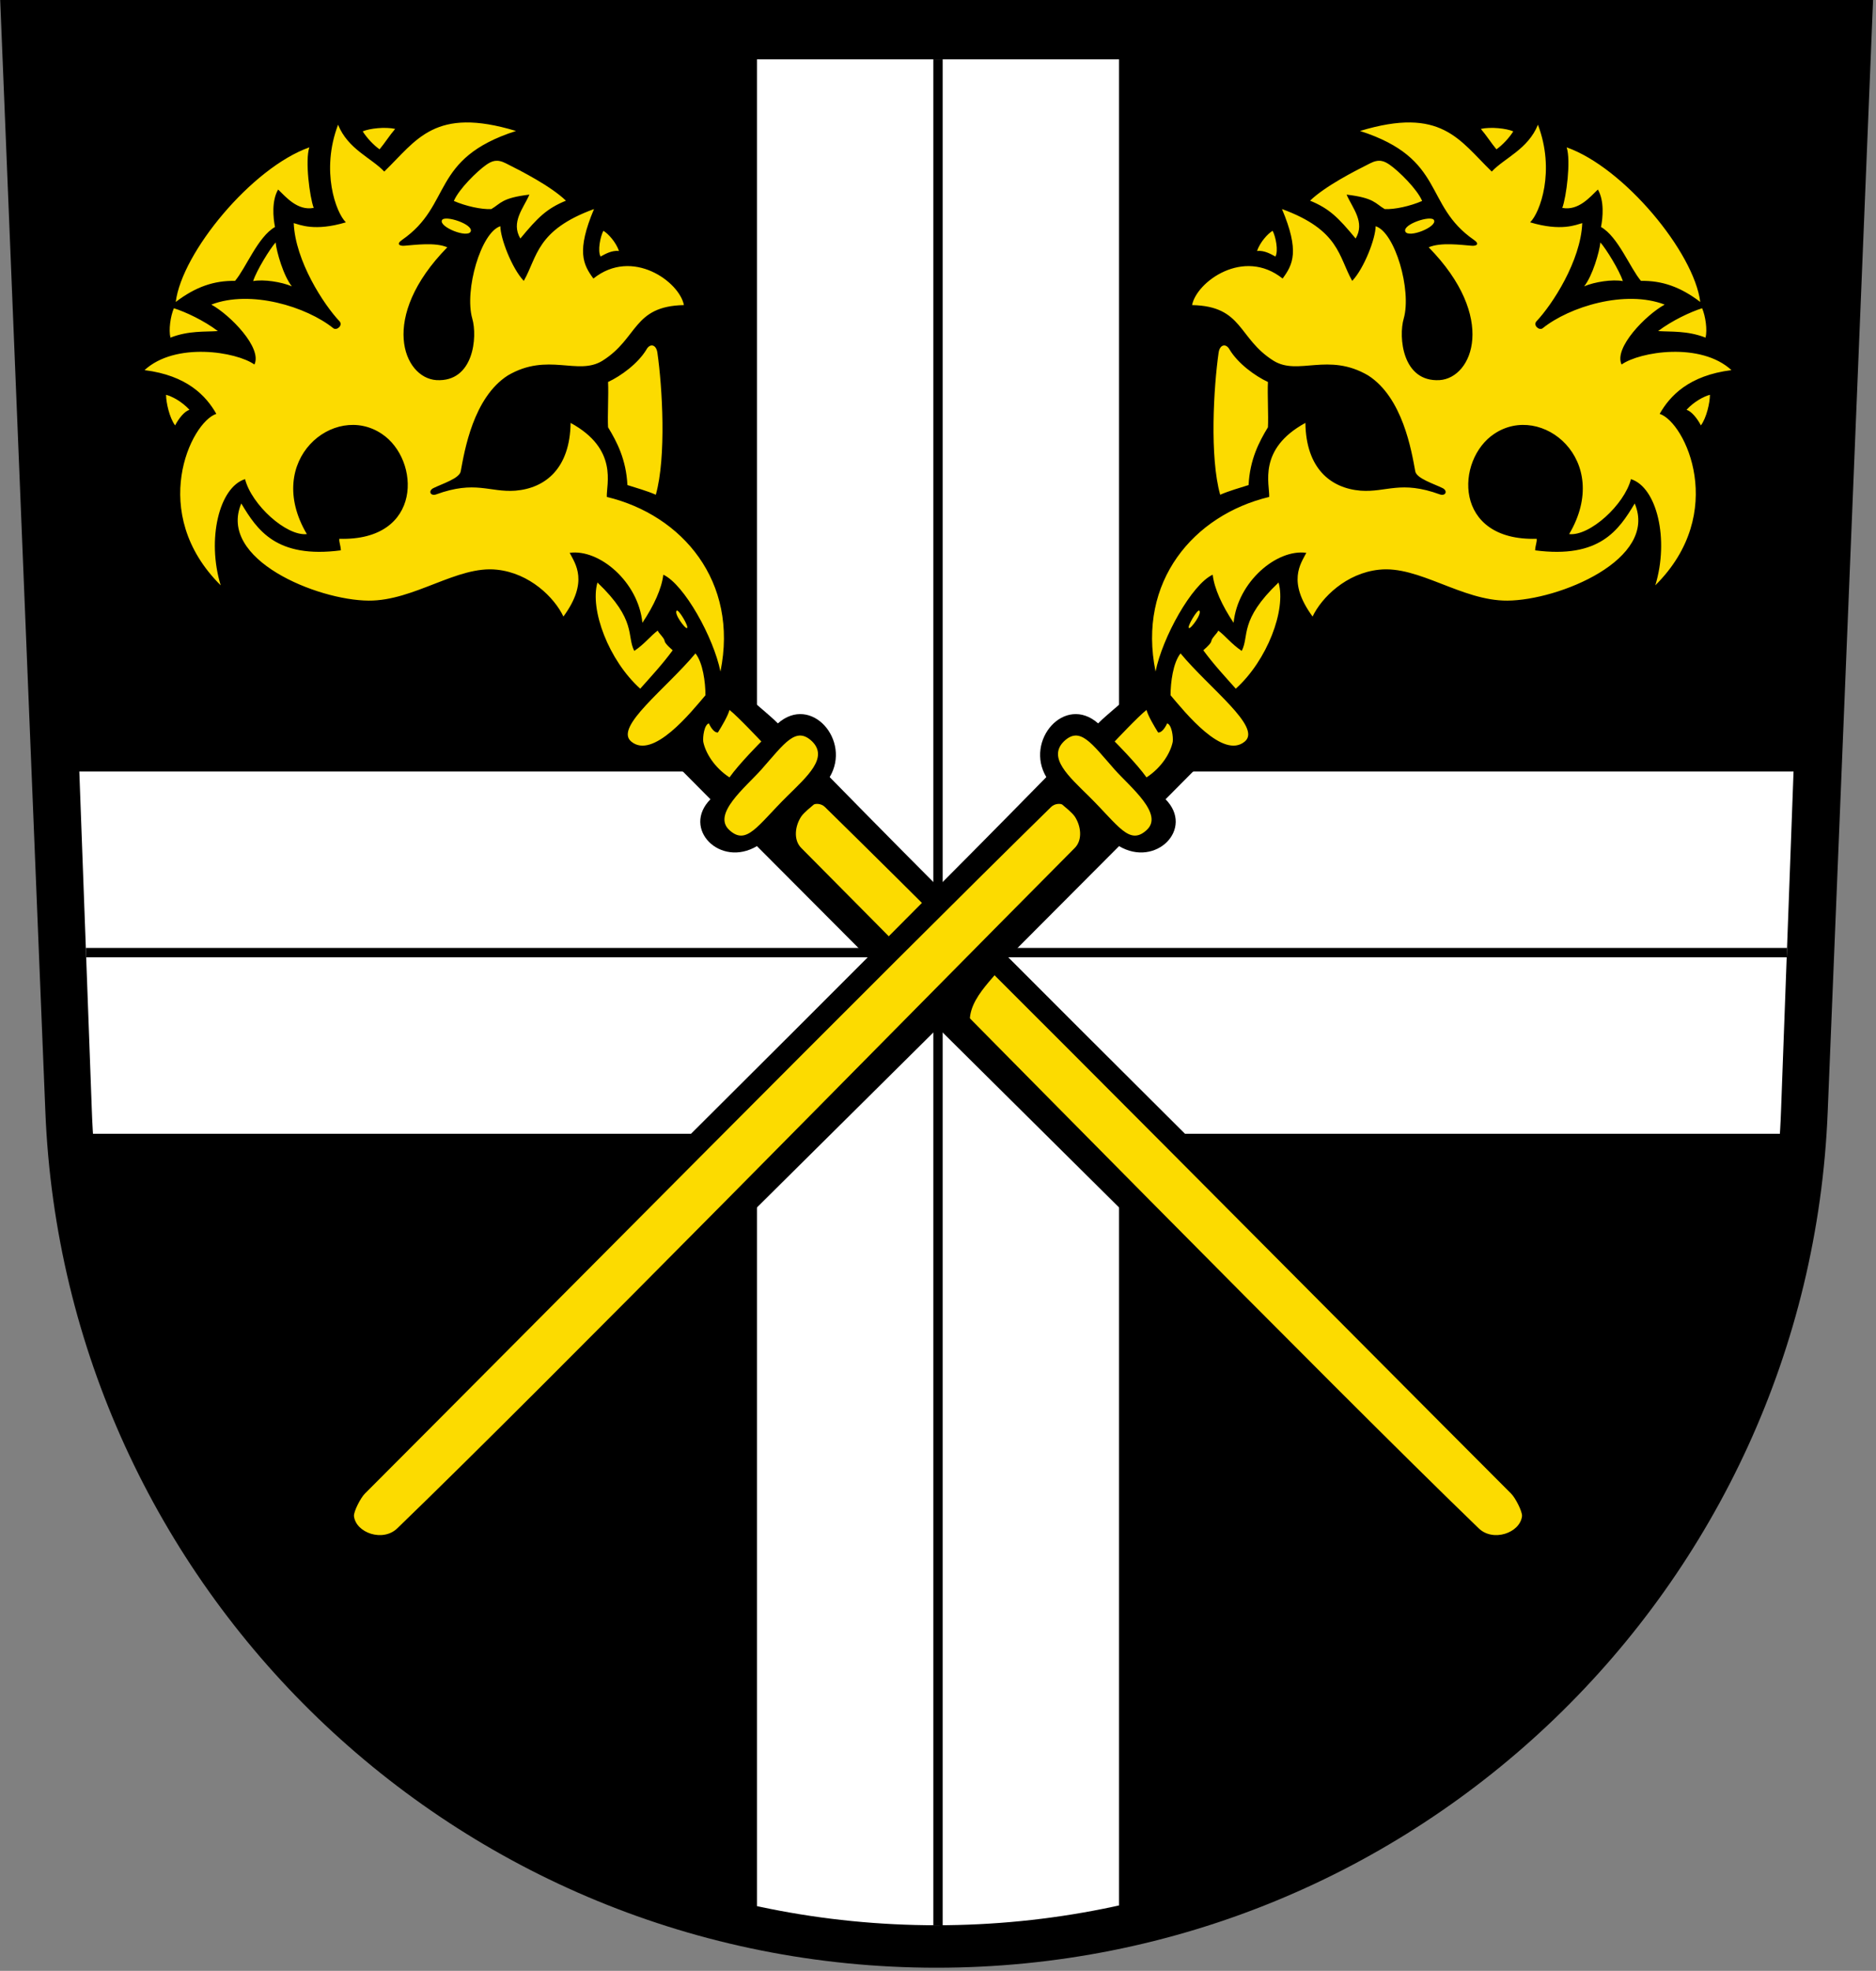 <?xml version="1.0"?>
<svg xmlns="http://www.w3.org/2000/svg" viewBox="0 0 601 631" xmlns:xlink="http://www.w3.org/1999/xlink">
<rect x="0" y="0" width="601" height="631" fill="#808080" stroke="none"/>
<defs><clipPath id="e"><use xlink:href="#a"/></clipPath></defs>
<path id="c" d="m14.53 355.9c6.113 152.4 131.6 274.1 285.5 274.1s279.4-121.7 285.5-274.1l14.53-355.9h-600z"/>
<g fill="#005198">
<path id="a" d="m583 19-12.4 336c-4.9 145.2-124.2 261.4-270.6 261.4s-265.7-116.2-270.6-261.4l-12.41-336z" fill=""/>
</g>
<g clip-path="url(#e)">
<use stroke-width="130" stroke="#000" xlink:href="#b"/>
<use stroke-width="116" stroke="#fff" xlink:href="#b"/>
<g stroke="#000" stroke-width="3">
<path id="b" fill="none" d="m300.5 626v-612m-280.5 291h561"/>
</g>
</g>
<path d="m359.7 105.8" fill="#15df00"/>
<use xlink:href="#d" transform="matrix(-1,0,0,1,601,0)" height="100%" width="100%" y="0" x="0"/>
<g id="d">
<path fill-rule="evenodd" d="m477.5 159.3c-2-6.5 5.9-14.8 10.5-15.2 11.1-1 15.5 15.6 11.8 20.1-2.6 3.2-20.6 0.5-22.3-4.9zm-21.9-74.28c13.3 9.87 10.9 25.18 4.3 26.38-6.9 1.1-2.4-18.97-4.3-26.38zm-23.5 39.68c-4.4-1.5-10.2-0.8-18.3-0.7 0.9 2.1 0.5 5.8 0.9 7.9 1.9-1.9 7.2-3.3 9.5-2.7-0.5 4.8-1.7 13 3 17.4 2.3 2.2 7.4 5.1 12.1 4.2 3.8-0.8 4.8-0.5 7.4-0.4-2.3-13.9-5.3-22.6-14.6-25.7zm-56.1-19.8c-3-15.72 8.8-22.72 20-24.97 1.2-3.16 5.1-9.33 8.3-11.87-1-1.38-1.3-3.71-3.1-4.25 2.1-1.86 6.3-3.04 10.7-2.5 4.8-4.88 13.8-10.13 21.4-13.38-2.1-0.41-4.6-0.58-8.4-1.25 6-17.16 33.4-15.75 38.3-11.5 8-3.58 20.1-1.16 26.2-0.87 1.4-1.46 1.4-1.46 1.8-4.22 4.2 0.92 6.1 6.01 8 8.34 26.3 8.92 54.5 39.09 54.1 72.17 3.5 2.1 9.4 7.8 10.7 11.7-4.3 1-7.3 1-8.8 2.6-0.1 5.3-3.7 15.7-5.8 20.4 5.9 21.9-9.4 52.6-30.6 53.3 1.5-3.4 8.6-12.7 7.1-16.8-59.1 44.2-78.9-21.8-102.5 23.5-0.9 1.8-4.7-2-7-3.7-1.5 8.7-8.6 20.3-14 25.7 11.2 9-2.4 24.8-15.1 14.6-3.5 3.5-10.4 10.5-13.9 14 9.3 9.4-3.1 22-14.9 15l-35.6 35.7c-3.4 6.3-15 14-11.6 23.8l-8.9-3.2-175 173.5c-11.5 11-32.26-12-21-23.3 65.8-65.7 172.2-170.8 228.8-228.6-7-11.7 5.9-26.6 16.6-17.2 3.1-3.2 10.5-8.6 12.9-12.4-3.7-17.3-3.3-40.4 19-55.8-4.7-28.3-1.9-51.7 1.6-60.5-1.7-0.2-5.6 0.1-9.3 2z"/>
<path fill="#fcdb00" d="m340.8 237.4c-5.2 5.2 1.5 11.1 8.1 17.6 9.4 9.3 12.9 15.8 18.4 10.8 5.7-5.1-5.1-13.7-10.2-19.4-7.5-8.5-11.1-14-16.3-9zm-4.1 21c1.3-1.3 3.2-1.1 3.6-0.8 0.9 0.8 3 2.4 4 3.8 2 3 2.6 7.5 0 10.1-56.4 56.7-168.5 171-217 217.8-4.6 4.5-13.3 1.5-13.9-3.9-0.1-1.5 2.1-5.8 3.5-7.2 55-55 164.9-166 219.8-219.8zm30.6-31.1c0.5 1.9 2.4 5.1 3.7 7.2 1 0.2 2.2-1.3 2.9-2.9 1.5 0.4 2 4.4 1.8 5.9-0.7 3.5-3.5 8.2-8.4 11.4-3.1-4.4-10.2-11.5-10.2-11.5s7.6-8.1 10.2-10.1zm10.9-18.1c-2.4 3-3.2 9.3-3.2 13.4 4.6 5.4 16.8 20.7 23.8 14.8 5.5-4.6-11.2-16.9-20.6-28.2zm31.4-22.7c-12.7 12.1-9.3 17.1-11.8 21.9-3.3-2.2-5.3-4.9-7.5-6.5-0.3 0.7-1.1 1.4-1.8 2.4-0.9 1.3 0.4 0.9-3 3.9 3.2 4.4 7.2 8.7 10.4 12.3 10.1-9.1 16.2-25.3 13.7-34zm97.9-94.82c3.3-1.43 9.1-2.31 12.4-1.68-1.1-3.44-5.4-10.38-7.2-12.38-0.3 3-2.5 10.69-5.2 14.06zm-57.3-17.58c0.9 2.29 10.3-1.43 9.2-3.62-0.9-1.71-10.1 1.33-9.2 3.62zm51.7-26.92c1.4 4.25-0.1 15.88-1.4 19.38 5.2 1 8.9-3.5 11.4-5.88 2.1 3.63 1.6 9 1 12 5.5 3.13 9.3 13.14 12.8 17.25 6.7-0.12 12.6 1.88 19 6.75-2-15.87-24.4-43-42.8-49.5zm-17.1-5.12c-1.3 2.08-3.5 4.42-5.4 5.75-1.7-2.04-3.2-4.46-5-6.54 3.2-0.71 8.2-0.17 10.4 0.79zm-50.5 34.31c-5.6-6.75-8.4-9.56-14.6-12.12 4.8-4.63 14.2-9.44 19.2-11.94 2.9-1.49 4.5-0.78 6.3 0.44 3 2.1 8.8 7.81 10.4 11.59-3.8 1.66-8.9 2.78-12 2.6-3.1-1.82-3.3-3.57-12.2-4.63 1.9 4.37 6 8.81 2.9 14.06zm-26.6-2.48c-1.6 0.96-4 3.62-5 6.46 2.4-0.25 4.5 1.04 5.9 1.79 1-1.79 0.1-6.37-0.9-8.25zm-7.7 81.41c-2.5 0.8-6.4 1.9-9.1 3.1-3.4-12.1-2.1-34.4-0.5-45.5 0.4-2.7 2.4-3 3.5-1 2.7 4.5 8.2 8.5 12.3 10.4-0.2 4 0.2 10.8 0 14.5-2.8 4.6-5.8 10.3-6.2 18.5zm123.7 5.9c7.6 17.9-24.3 31-40.8 31.1-14.6 0.1-28.4-11.3-41.1-9.9-10.5 1.1-18.4 8.9-21.3 15-8.2-11.2-3.8-16.9-2-20.4-9.5-1.3-22 9.3-23.3 22.4-3.7-5.5-6.2-11-6.7-15.4-6.7 3.1-16.1 20.1-18.3 31-5.9-28.8 12.2-50.1 36.4-55.9 0.2-4-3.8-15.3 11.6-23.7 0.2 14.5 8 20.9 17.7 21.7 8.3 0.6 12.8-3.4 25.4 1.2 1.8 0.6 2.6-1.1 0.9-2-2.8-1.4-8.4-3.1-8.8-5.4-1.2-6.5-4-23.6-15.1-30.7-12.8-7.5-22.4 0.2-30.3-4.7-11.5-7.2-9.7-17.48-26.1-17.82 1.4-7.43 16.5-18.5 29-8.5 3.3-4.47 5.5-8.75-0.2-22.25 18.5 6.75 18.1 15.25 22.5 23 3.8-4 7.5-13.62 7.5-17.5 6.2 1.93 11.6 20.5 9 29.57-1.7 5.8-0.5 20.4 11.5 19.7 10.6-0.7 18.5-20.1-3.5-42.52 3.8-1.68 10.5-0.75 13.8-0.5 1.4 0.1 2.7-0.47 0.7-1.87-16.3-11.25-8.9-26-36.5-34.88 26.1-7.91 31.8 2.92 42.2 13 4.1-4.37 11.6-7.12 14.8-15 5.6 14.75 0.7 28.13-2.5 31.25 10 3 14.8 0.75 16.7 0.25-0.5 12.13-9.6 26.09-14.7 31.47-1.1 1.3 0.9 3 2 2.2 8.6-6.92 26.5-12.42 39.1-7.58-6 3.28-16.4 13.88-13.8 19.18 5.8-4.1 25.3-7.3 35.2 1.8-13.6 1.7-19.7 8.2-23 14 8.2 2.7 22 31.7-1.4 54.9 4.5-14.7 0.5-31.4-7.8-34-2.1 8.2-13.2 18.3-19.8 17.6 14-23.7-8.8-42.3-24-32.1-12.4 8.2-13.3 34.4 13.6 33.6 0.1 1.2-0.4 1.9-0.5 3.7 20.7 2.7 26.8-6.5 31.9-15zm-142.8 39.9c0.6 0.3 4.3-4.7 3.3-5.6-0.6-0.5-4 5.2-3.3 5.6zm159.4-69.9c2.5-2.7 5.6-4.3 7.5-4.8 0 2.5-1.1 7.4-2.9 9.8-1.2-2.3-3-4.5-4.6-5zm-9.1-25.2c4.5-3.4 10.4-6.15 14.1-7.31 1.1 2.61 1.7 6.91 1.1 9.41-5.9-2.3-11.1-1.8-15.2-2.1z"/>
</g>
</svg>